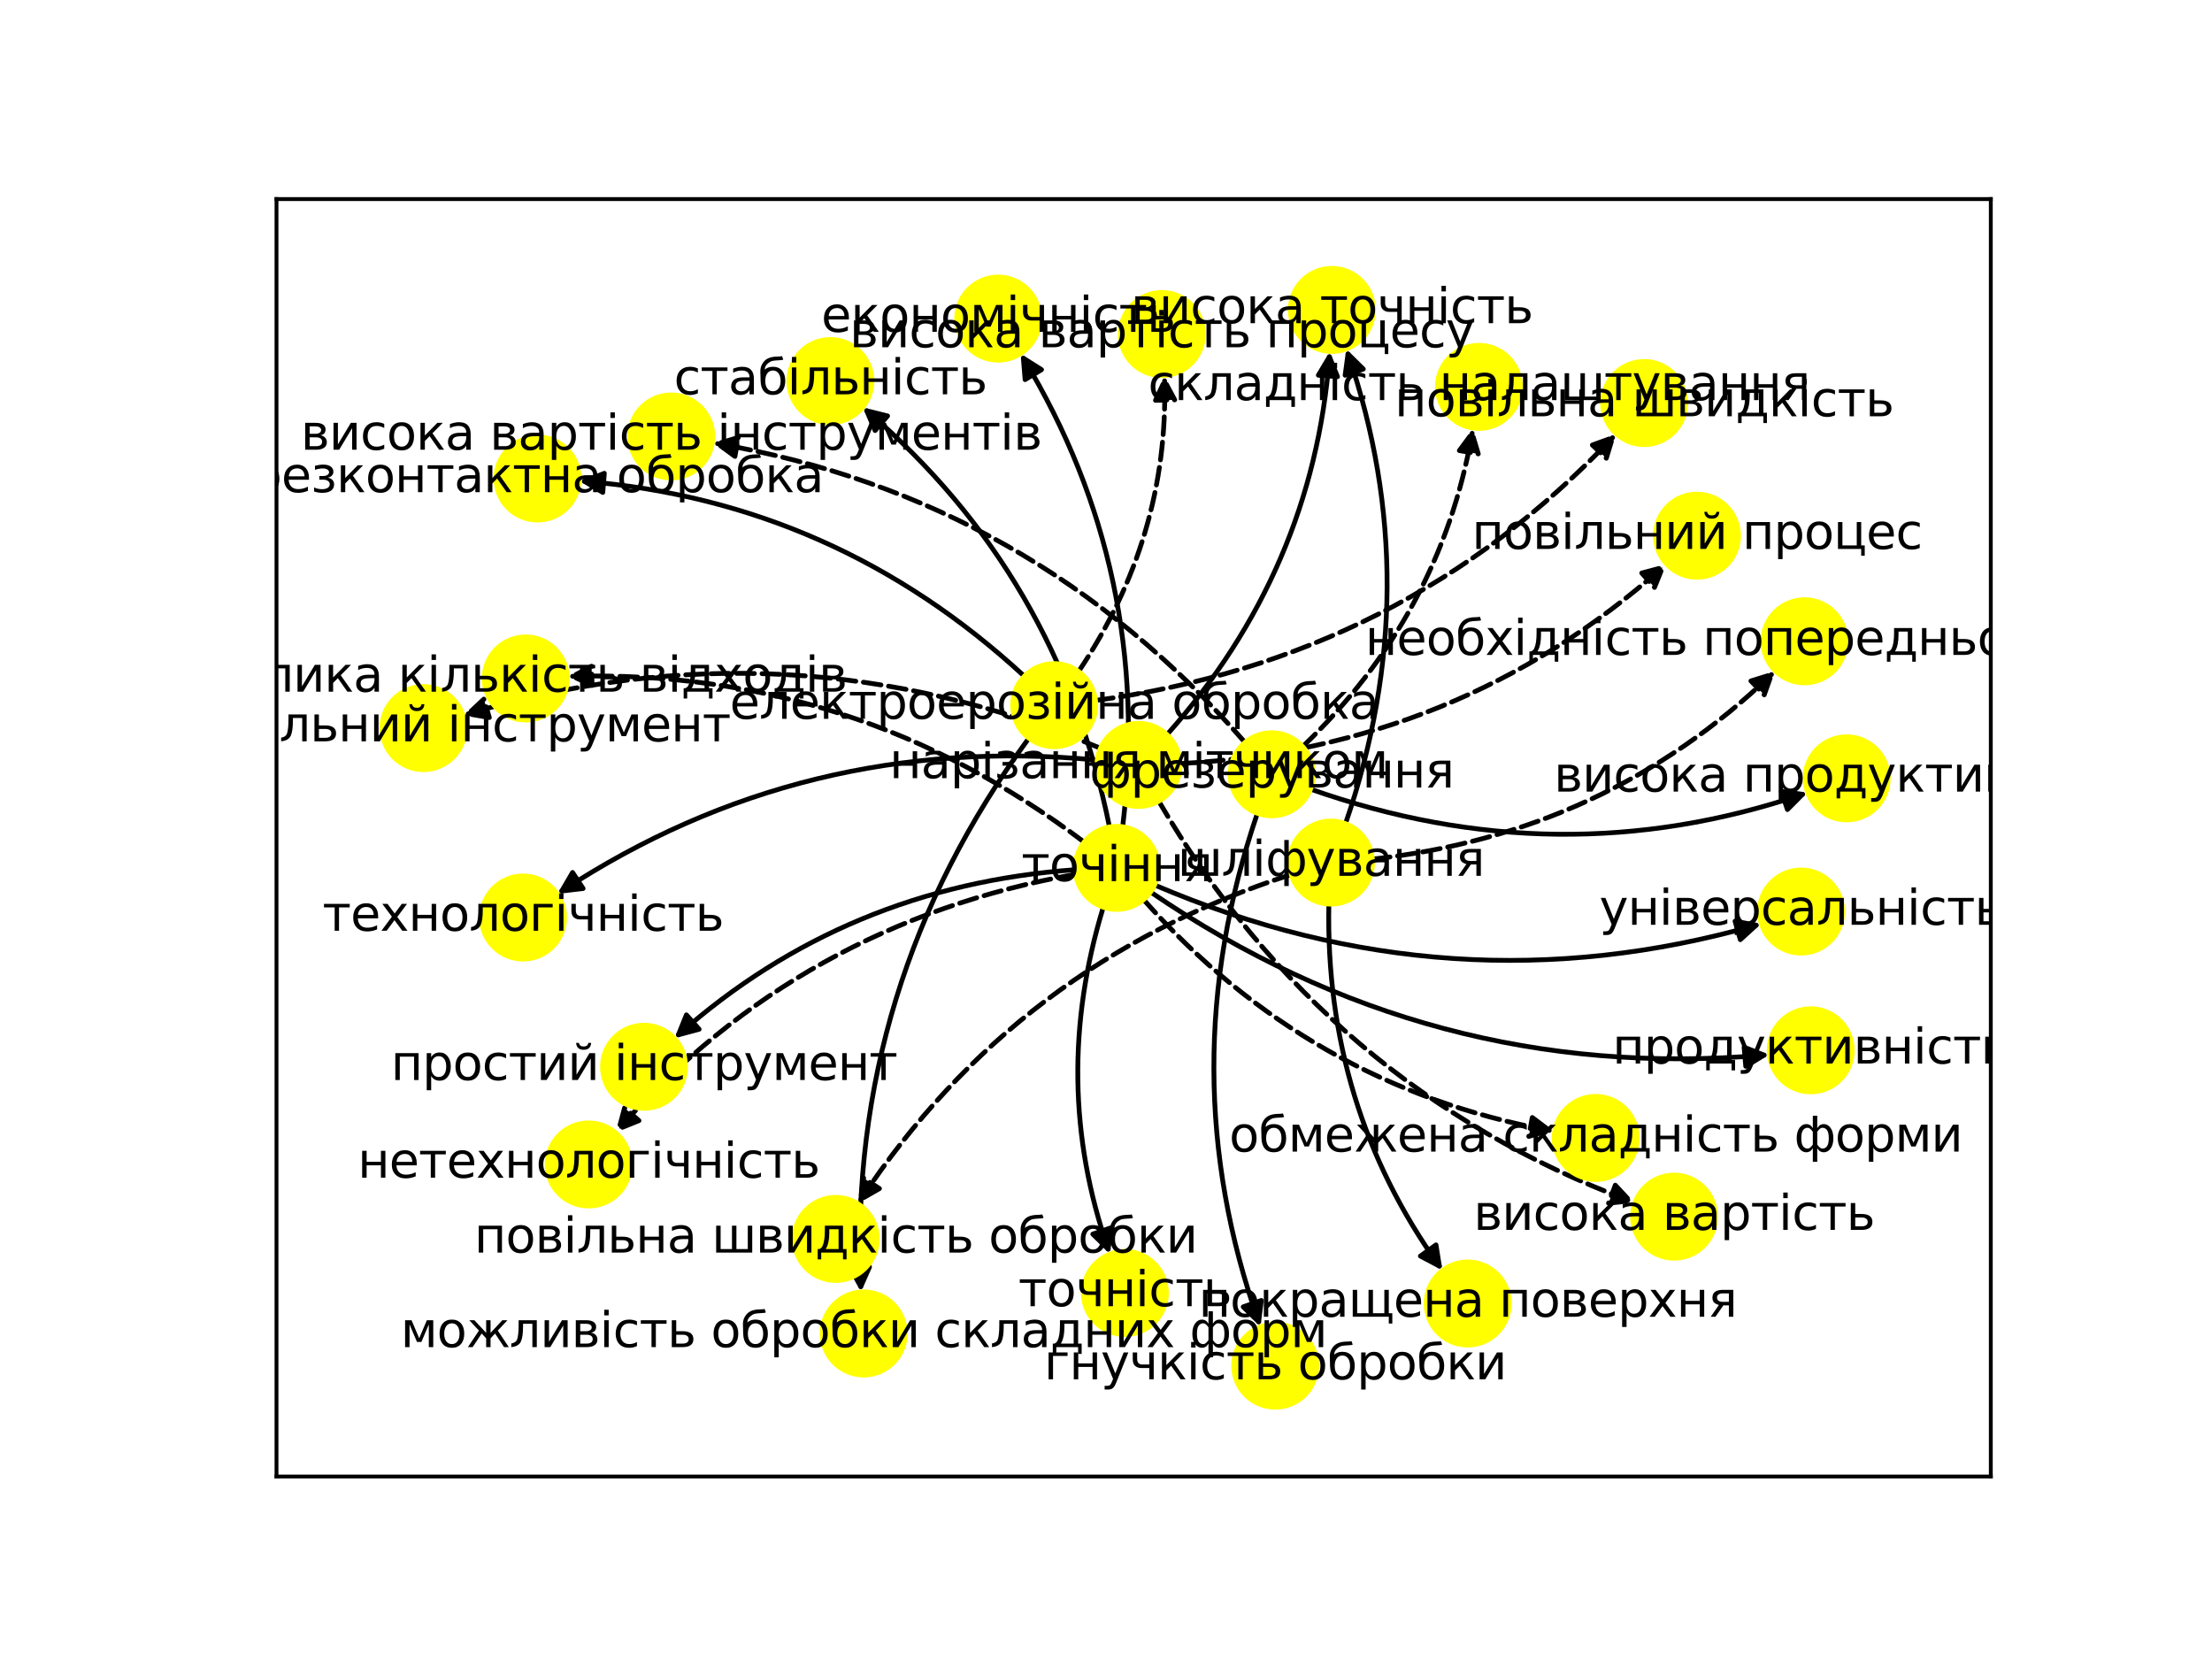 <?xml version="1.0" encoding="utf-8" standalone="no"?>
<!DOCTYPE svg PUBLIC "-//W3C//DTD SVG 1.1//EN"
  "http://www.w3.org/Graphics/SVG/1.1/DTD/svg11.dtd">
<svg xmlns:xlink="http://www.w3.org/1999/xlink" width="460.8pt" height="345.6pt" viewBox="0 0 460.8 345.6" xmlns="http://www.w3.org/2000/svg" version="1.1">
 <defs>
  <style type="text/css">*{stroke-linejoin: round; stroke-linecap: butt}</style>
 </defs>
 <g id="figure_1">
  <g id="patch_1">
   <path d="M 0 345.6 
L 460.8 345.6 
L 460.8 0 
L 0 0 
z
" style="fill: #ffffff"/>
  </g>
  <g id="axes_1">
   <g id="patch_2">
    <path d="M 57.6 307.584 
L 414.72 307.584 
L 414.72 41.472 
L 57.6 41.472 
z
" style="fill: #ffffff"/>
   </g>
   <g id="patch_3">
    <path d="M 223.983 181.177 
Q 176.277 184.583 141.323 215.567 
" clip-path="url(#pab2640cb05)" style="fill: none; stroke: #000000; stroke-linecap: round"/>
    <path d="M 145.643 214.41 
L 141.323 215.567 
L 142.99 211.417 
L 145.643 214.41 
z
" clip-path="url(#pab2640cb05)" style="stroke: #000000; stroke-linecap: round"/>
   </g>
   <g id="patch_4">
    <path d="M 229.834 188.987 
Q 218.73 225.352 230.855 260.206 
" clip-path="url(#pab2640cb05)" style="fill: none; stroke: #000000; stroke-linecap: round"/>
    <path d="M 231.43 255.771 
L 230.855 260.206 
L 227.652 257.086 
L 231.43 255.771 
z
" clip-path="url(#pab2640cb05)" style="stroke: #000000; stroke-linecap: round"/>
   </g>
   <g id="patch_5">
    <path d="M 239.686 185.815 
Q 298.1 225.749 367.487 219.799 
" clip-path="url(#pab2640cb05)" style="fill: none; stroke: #000000; stroke-linecap: round"/>
    <path d="M 363.331 218.148 
L 367.487 219.799 
L 363.672 222.133 
L 363.331 218.148 
z
" clip-path="url(#pab2640cb05)" style="stroke: #000000; stroke-linecap: round"/>
   </g>
   <g id="patch_6">
    <path d="M 240.527 184.361 
Q 302.29 210.803 365.839 192.732 
" clip-path="url(#pab2640cb05)" style="fill: none; stroke: #000000; stroke-linecap: round"/>
    <path d="M 361.444 191.902 
L 365.839 192.732 
L 362.538 195.75 
L 361.444 191.902 
z
" clip-path="url(#pab2640cb05)" style="stroke: #000000; stroke-linecap: round"/>
   </g>
   <g id="patch_7">
    <path d="M 233.874 172.226 
Q 240.221 119.282 213.188 74.622 
" clip-path="url(#pab2640cb05)" style="fill: none; stroke: #000000; stroke-linecap: round"/>
    <path d="M 213.549 79.079 
L 213.188 74.622 
L 216.971 77.008 
L 213.549 79.079 
z
" clip-path="url(#pab2640cb05)" style="stroke: #000000; stroke-linecap: round"/>
   </g>
   <g id="patch_8">
    <path d="M 231.124 172.263 
Q 220.488 119.688 180.557 85.569 
" clip-path="url(#pab2640cb05)" style="fill: none; stroke: #000000; stroke-linecap: round"/>
    <path d="M 182.299 89.688 
L 180.557 85.569 
L 184.897 86.647 
L 182.299 89.688 
z
" clip-path="url(#pab2640cb05)" style="stroke: #000000; stroke-linecap: round"/>
   </g>
   <g id="patch_9">
    <path d="M 228.574 158.34 
Q 167.441 152.55 117.029 185.615 
" clip-path="url(#pab2640cb05)" style="fill: none; stroke: #000000; stroke-linecap: round"/>
    <path d="M 121.471 185.093 
L 117.029 185.615 
L 119.277 181.749 
L 121.471 185.093 
z
" clip-path="url(#pab2640cb05)" style="stroke: #000000; stroke-linecap: round"/>
   </g>
   <g id="patch_10">
    <path d="M 243.107 153.037 
Q 273.512 118.838 276.94 74.328 
" clip-path="url(#pab2640cb05)" style="fill: none; stroke: #000000; stroke-linecap: round"/>
    <path d="M 274.638 78.163 
L 276.94 74.328 
L 278.627 78.47 
L 274.638 78.163 
z
" clip-path="url(#pab2640cb05)" style="stroke: #000000; stroke-linecap: round"/>
   </g>
   <g id="patch_11">
    <path d="M 273.007 164.381 
Q 324.659 182.652 375.505 165.47 
" clip-path="url(#pab2640cb05)" style="fill: none; stroke: #000000; stroke-linecap: round"/>
    <path d="M 371.075 164.855 
L 375.505 165.47 
L 372.356 168.645 
L 371.075 164.855 
z
" clip-path="url(#pab2640cb05)" style="stroke: #000000; stroke-linecap: round"/>
   </g>
   <g id="patch_12">
    <path d="M 261.935 169.426 
Q 243.679 223.025 262.205 275.347 
" clip-path="url(#pab2640cb05)" style="fill: none; stroke: #000000; stroke-linecap: round"/>
    <path d="M 262.755 270.908 
L 262.205 275.347 
L 258.985 272.244 
L 262.755 270.908 
z
" clip-path="url(#pab2640cb05)" style="stroke: #000000; stroke-linecap: round"/>
   </g>
   <g id="patch_13">
    <path d="M 276.825 188.341 
Q 275.981 230.433 299.849 263.748 
" clip-path="url(#pab2640cb05)" style="fill: none; stroke: #000000; stroke-linecap: round"/>
    <path d="M 299.145 259.331 
L 299.849 263.748 
L 295.893 261.661 
L 299.145 259.331 
z
" clip-path="url(#pab2640cb05)" style="stroke: #000000; stroke-linecap: round"/>
   </g>
   <g id="patch_14">
    <path d="M 280.292 171.577 
Q 297.361 122.158 280.813 73.742 
" clip-path="url(#pab2640cb05)" style="fill: none; stroke: #000000; stroke-linecap: round"/>
    <path d="M 280.215 78.174 
L 280.813 73.742 
L 284 76.88 
L 280.215 78.174 
z
" clip-path="url(#pab2640cb05)" style="stroke: #000000; stroke-linecap: round"/>
   </g>
   <g id="patch_15">
    <path d="M 214.338 153.764 
Q 176.508 205.286 179.31 268.023 
" clip-path="url(#pab2640cb05)" style="fill: none; stroke: #000000; stroke-linecap: round"/>
    <path d="M 181.13 263.938 
L 179.31 268.023 
L 177.134 264.116 
L 181.13 263.938 
z
" clip-path="url(#pab2640cb05)" style="stroke: #000000; stroke-linecap: round"/>
   </g>
   <g id="patch_16">
    <path d="M 213.387 140.867 
Q 174.024 104.531 121.745 100.264 
" clip-path="url(#pab2640cb05)" style="fill: none; stroke: #000000; stroke-linecap: round"/>
    <path d="M 125.569 102.583 
L 121.745 100.264 
L 125.895 98.596 
L 125.569 102.583 
z
" clip-path="url(#pab2640cb05)" style="stroke: #000000; stroke-linecap: round"/>
   </g>
   <g id="patch_17">
    <path d="M 224.073 182.119 
Q 166.762 192.333 128.957 235.121 
" clip-path="url(#pab2640cb05)" style="fill: none; stroke-dasharray: 3.7,1.6; stroke-dashoffset: 0; stroke: #000000; stroke-linecap: round"/>
    <path d="M 133.104 233.448 
L 128.957 235.121 
L 130.107 230.8 
L 133.104 233.448 
z
" clip-path="url(#pab2640cb05)" style="stroke-dasharray: 3.7,1.6; stroke-dashoffset: 0; stroke: #000000; stroke-linecap: round"/>
   </g>
   <g id="patch_18">
    <path d="M 225.84 175.424 
Q 178.041 139.337 119.288 140.886 
" clip-path="url(#pab2640cb05)" style="fill: none; stroke-dasharray: 3.7,1.6; stroke-dashoffset: 0; stroke: #000000; stroke-linecap: round"/>
    <path d="M 123.339 142.78 
L 119.288 140.886 
L 123.234 138.782 
L 123.339 142.78 
z
" clip-path="url(#pab2640cb05)" style="stroke-dasharray: 3.7,1.6; stroke-dashoffset: 0; stroke: #000000; stroke-linecap: round"/>
   </g>
   <g id="patch_19">
    <path d="M 238.225 187.411 
Q 272.76 226.254 322.771 235.493 
" clip-path="url(#pab2640cb05)" style="fill: none; stroke-dasharray: 3.7,1.6; stroke-dashoffset: 0; stroke: #000000; stroke-linecap: round"/>
    <path d="M 319.201 232.799 
L 322.771 235.493 
L 318.474 236.733 
L 319.201 232.799 
z
" clip-path="url(#pab2640cb05)" style="stroke-dasharray: 3.7,1.6; stroke-dashoffset: 0; stroke: #000000; stroke-linecap: round"/>
   </g>
   <g id="patch_20">
    <path d="M 229.246 155.868 
Q 164.073 128.775 97.533 148.709 
" clip-path="url(#pab2640cb05)" style="fill: none; stroke-dasharray: 3.7,1.6; stroke-dashoffset: 0; stroke: #000000; stroke-linecap: round"/>
    <path d="M 101.938 149.477 
L 97.533 148.709 
L 100.79 145.645 
L 101.938 149.477 
z
" clip-path="url(#pab2640cb05)" style="stroke-dasharray: 3.7,1.6; stroke-dashoffset: 0; stroke: #000000; stroke-linecap: round"/>
   </g>
   <g id="patch_21">
    <path d="M 241.395 166.907 
Q 276.115 226.372 339.538 250.173 
" clip-path="url(#pab2640cb05)" style="fill: none; stroke-dasharray: 3.7,1.6; stroke-dashoffset: 0; stroke: #000000; stroke-linecap: round"/>
    <path d="M 336.495 246.895 
L 339.538 250.173 
L 335.09 250.64 
L 336.495 246.895 
z
" clip-path="url(#pab2640cb05)" style="stroke-dasharray: 3.7,1.6; stroke-dashoffset: 0; stroke: #000000; stroke-linecap: round"/>
   </g>
   <g id="patch_22">
    <path d="M 245.83 159.072 
Q 303.744 155.93 346.33 118.223 
" clip-path="url(#pab2640cb05)" style="fill: none; stroke-dasharray: 3.7,1.6; stroke-dashoffset: 0; stroke: #000000; stroke-linecap: round"/>
    <path d="M 342.009 119.377 
L 346.33 118.223 
L 344.661 122.372 
L 342.009 119.377 
z
" clip-path="url(#pab2640cb05)" style="stroke-dasharray: 3.7,1.6; stroke-dashoffset: 0; stroke: #000000; stroke-linecap: round"/>
   </g>
   <g id="patch_23">
    <path d="M 271.369 155.523 
Q 300.029 128.18 306.672 90.265 
" clip-path="url(#pab2640cb05)" style="fill: none; stroke-dasharray: 3.7,1.6; stroke-dashoffset: 0; stroke: #000000; stroke-linecap: round"/>
    <path d="M 304.012 93.86 
L 306.672 90.265 
L 307.952 94.55 
L 304.012 93.86 
z
" clip-path="url(#pab2640cb05)" style="stroke-dasharray: 3.7,1.6; stroke-dashoffset: 0; stroke: #000000; stroke-linecap: round"/>
   </g>
   <g id="patch_24">
    <path d="M 259.357 154.664 
Q 214.954 103.763 149.501 92.426 
" clip-path="url(#pab2640cb05)" style="fill: none; stroke-dasharray: 3.7,1.6; stroke-dashoffset: 0; stroke: #000000; stroke-linecap: round"/>
    <path d="M 153.101 95.079 
L 149.501 92.426 
L 153.783 91.138 
L 153.101 95.079 
z
" clip-path="url(#pab2640cb05)" style="stroke-dasharray: 3.7,1.6; stroke-dashoffset: 0; stroke: #000000; stroke-linecap: round"/>
   </g>
   <g id="patch_25">
    <path d="M 268.963 182.178 
Q 211.838 200.68 179.331 249.832 
" clip-path="url(#pab2640cb05)" style="fill: none; stroke-dasharray: 3.7,1.6; stroke-dashoffset: 0; stroke: #000000; stroke-linecap: round"/>
    <path d="M 183.206 247.599 
L 179.331 249.832 
L 179.869 245.393 
L 183.206 247.599 
z
" clip-path="url(#pab2640cb05)" style="stroke-dasharray: 3.7,1.6; stroke-dashoffset: 0; stroke: #000000; stroke-linecap: round"/>
   </g>
   <g id="patch_26">
    <path d="M 285.887 178.977 
Q 334.532 173.65 369.021 140.528 
" clip-path="url(#pab2640cb05)" style="fill: none; stroke-dasharray: 3.7,1.6; stroke-dashoffset: 0; stroke: #000000; stroke-linecap: round"/>
    <path d="M 364.75 141.856 
L 369.021 140.528 
L 367.521 144.742 
L 364.75 141.856 
z
" clip-path="url(#pab2640cb05)" style="stroke-dasharray: 3.7,1.6; stroke-dashoffset: 0; stroke: #000000; stroke-linecap: round"/>
   </g>
   <g id="patch_27">
    <path d="M 228.209 145.918 
Q 292.255 137.293 335.921 91.181 
" clip-path="url(#pab2640cb05)" style="fill: none; stroke-dasharray: 3.7,1.6; stroke-dashoffset: 0; stroke: #000000; stroke-linecap: round"/>
    <path d="M 331.718 92.71 
L 335.921 91.181 
L 334.623 95.461 
L 331.718 92.71 
z
" clip-path="url(#pab2640cb05)" style="stroke-dasharray: 3.7,1.6; stroke-dashoffset: 0; stroke: #000000; stroke-linecap: round"/>
   </g>
   <g id="patch_28">
    <path d="M 224.689 139.886 
Q 243.467 111.909 242.605 79.344 
" clip-path="url(#pab2640cb05)" style="fill: none; stroke-dasharray: 3.7,1.6; stroke-dashoffset: 0; stroke: #000000; stroke-linecap: round"/>
    <path d="M 240.711 83.396 
L 242.605 79.344 
L 244.71 83.29 
L 240.711 83.396 
z
" clip-path="url(#pab2640cb05)" style="stroke-dasharray: 3.7,1.6; stroke-dashoffset: 0; stroke: #000000; stroke-linecap: round"/>
   </g>
   <g id="matplotlib.axis_1">
    <g id="xtick_1"/>
    <g id="xtick_2"/>
    <g id="xtick_3"/>
    <g id="xtick_4"/>
    <g id="xtick_5"/>
   </g>
   <g id="matplotlib.axis_2">
    <g id="ytick_1"/>
    <g id="ytick_2"/>
    <g id="ytick_3"/>
    <g id="ytick_4"/>
    <g id="ytick_5"/>
   </g>
   <g id="PathCollection_1">
    <defs>
     <path id="m2413f8b433" d="M 0 8.66 
C 2.297 8.66 4.5 7.748 6.124 6.124 
C 7.748 4.5 8.66 2.297 8.66 0 
C 8.66 -2.297 7.748 -4.5 6.124 -6.124 
C 4.5 -7.748 2.297 -8.66 0 -8.66 
C -2.297 -8.66 -4.5 -7.748 -6.124 -6.124 
C -7.748 -4.5 -8.66 -2.297 -8.66 0 
C -8.66 2.297 -7.748 4.5 -6.124 6.124 
C -4.5 7.748 -2.297 8.66 0 8.66 
z
" style="stroke: #ffff00"/>
    </defs>
    <g clip-path="url(#pab2640cb05)">
     <use xlink:href="#m2413f8b433" x="232.633" y="180.793" style="fill: #ffff00; stroke: #ffff00"/>
     <use xlink:href="#m2413f8b433" x="134.162" y="222.227" style="fill: #ffff00; stroke: #ffff00"/>
     <use xlink:href="#m2413f8b433" x="234.336" y="269.346" style="fill: #ffff00; stroke: #ffff00"/>
     <use xlink:href="#m2413f8b433" x="237.175" y="159.343" style="fill: #ffff00; stroke: #ffff00"/>
     <use xlink:href="#m2413f8b433" x="88.217" y="151.672" style="fill: #ffff00; stroke: #ffff00"/>
     <use xlink:href="#m2413f8b433" x="108.957" y="191.135" style="fill: #ffff00; stroke: #ffff00"/>
     <use xlink:href="#m2413f8b433" x="377.213" y="218.799" style="fill: #ffff00; stroke: #ffff00"/>
     <use xlink:href="#m2413f8b433" x="375.198" y="189.89" style="fill: #ffff00; stroke: #ffff00"/>
     <use xlink:href="#m2413f8b433" x="122.632" y="242.577" style="fill: #ffff00; stroke: #ffff00"/>
     <use xlink:href="#m2413f8b433" x="207.945" y="66.369" style="fill: #ffff00; stroke: #ffff00"/>
     <use xlink:href="#m2413f8b433" x="172.99" y="79.381" style="fill: #ffff00; stroke: #ffff00"/>
     <use xlink:href="#m2413f8b433" x="277.448" y="64.564" style="fill: #ffff00; stroke: #ffff00"/>
     <use xlink:href="#m2413f8b433" x="109.52" y="141.336" style="fill: #ffff00; stroke: #ffff00"/>
     <use xlink:href="#m2413f8b433" x="332.423" y="237.054" style="fill: #ffff00; stroke: #ffff00"/>
     <use xlink:href="#m2413f8b433" x="348.748" y="253.448" style="fill: #ffff00; stroke: #ffff00"/>
     <use xlink:href="#m2413f8b433" x="353.518" y="111.594" style="fill: #ffff00; stroke: #ffff00"/>
     <use xlink:href="#m2413f8b433" x="264.917" y="161.299" style="fill: #ffff00; stroke: #ffff00"/>
     <use xlink:href="#m2413f8b433" x="308.088" y="80.591" style="fill: #ffff00; stroke: #ffff00"/>
     <use xlink:href="#m2413f8b433" x="139.836" y="90.927" style="fill: #ffff00; stroke: #ffff00"/>
     <use xlink:href="#m2413f8b433" x="384.7" y="162.143" style="fill: #ffff00; stroke: #ffff00"/>
     <use xlink:href="#m2413f8b433" x="265.657" y="284.492" style="fill: #ffff00; stroke: #ffff00"/>
     <use xlink:href="#m2413f8b433" x="277.26" y="179.692" style="fill: #ffff00; stroke: #ffff00"/>
     <use xlink:href="#m2413f8b433" x="305.753" y="271.542" style="fill: #ffff00; stroke: #ffff00"/>
     <use xlink:href="#m2413f8b433" x="174.099" y="258.09" style="fill: #ffff00; stroke: #ffff00"/>
     <use xlink:href="#m2413f8b433" x="375.913" y="133.592" style="fill: #ffff00; stroke: #ffff00"/>
     <use xlink:href="#m2413f8b433" x="219.605" y="146.896" style="fill: #ffff00; stroke: #ffff00"/>
     <use xlink:href="#m2413f8b433" x="342.512" y="83.96" style="fill: #ffff00; stroke: #ffff00"/>
     <use xlink:href="#m2413f8b433" x="242.032" y="69.586" style="fill: #ffff00; stroke: #ffff00"/>
     <use xlink:href="#m2413f8b433" x="179.928" y="277.785" style="fill: #ffff00; stroke: #ffff00"/>
     <use xlink:href="#m2413f8b433" x="111.984" y="99.68" style="fill: #ffff00; stroke: #ffff00"/>
    </g>
   </g>
   <g id="patch_29">
    <path d="M 57.6 307.584 
L 57.6 41.472 
" style="fill: none; stroke: #000000; stroke-width: 0.8; stroke-linejoin: miter; stroke-linecap: square"/>
   </g>
   <g id="patch_30">
    <path d="M 414.72 307.584 
L 414.72 41.472 
" style="fill: none; stroke: #000000; stroke-width: 0.8; stroke-linejoin: miter; stroke-linecap: square"/>
   </g>
   <g id="patch_31">
    <path d="M 57.6 307.584 
L 414.72 307.584 
" style="fill: none; stroke: #000000; stroke-width: 0.8; stroke-linejoin: miter; stroke-linecap: square"/>
   </g>
   <g id="patch_32">
    <path d="M 57.6 41.472 
L 414.72 41.472 
" style="fill: none; stroke: #000000; stroke-width: 0.8; stroke-linejoin: miter; stroke-linecap: square"/>
   </g>
   <g id="text_1">
    <g clip-path="url(#pab2640cb05)">
     <!-- точіння -->
     <g transform="translate(212.773 183.553)scale(0.1 -0.1)">
      <defs>
       <path id="DejaVuSans-442" d="M 188 3500 
L 3541 3500 
L 3541 3041 
L 2147 3041 
L 2147 0 
L 1581 0 
L 1581 3041 
L 188 3041 
L 188 3500 
z
" transform="scale(0.016)"/>
       <path id="DejaVuSans-43e" d="M 1959 3097 
Q 1497 3097 1228 2736 
Q 959 2375 959 1747 
Q 959 1119 1226 758 
Q 1494 397 1959 397 
Q 2419 397 2687 759 
Q 2956 1122 2956 1747 
Q 2956 2369 2687 2733 
Q 2419 3097 1959 3097 
z
M 1959 3584 
Q 2709 3584 3137 3096 
Q 3566 2609 3566 1747 
Q 3566 888 3137 398 
Q 2709 -91 1959 -91 
Q 1206 -91 779 398 
Q 353 888 353 1747 
Q 353 2609 779 3096 
Q 1206 3584 1959 3584 
z
" transform="scale(0.016)"/>
       <path id="DejaVuSans-447" d="M 2625 0 
L 2625 1472 
L 1553 1472 
Q 1075 1472 756 1769 
Q 469 2038 469 2613 
L 469 3500 
L 1044 3500 
L 1044 2666 
Q 1044 2300 1206 2116 
Q 1372 1931 1697 1931 
L 2625 1931 
L 2625 3500 
L 3200 3500 
L 3200 0 
L 2625 0 
z
" transform="scale(0.016)"/>
       <path id="DejaVuSans-456" d="M 603 3500 
L 1178 3500 
L 1178 0 
L 603 0 
L 603 3500 
z
M 603 4863 
L 1178 4863 
L 1178 4134 
L 603 4134 
L 603 4863 
z
" transform="scale(0.016)"/>
       <path id="DejaVuSans-43d" d="M 581 3500 
L 1159 3500 
L 1159 2072 
L 3025 2072 
L 3025 3500 
L 3603 3500 
L 3603 0 
L 3025 0 
L 3025 1613 
L 1159 1613 
L 1159 0 
L 581 0 
L 581 3500 
z
" transform="scale(0.016)"/>
       <path id="DejaVuSans-44f" d="M 1181 2491 
Q 1181 2231 1381 2084 
Q 1581 1938 1953 1938 
L 2728 1938 
L 2728 3041 
L 1953 3041 
Q 1581 3041 1381 2897 
Q 1181 2753 1181 2491 
z
M 363 0 
L 1431 1534 
Q 1069 1616 828 1830 
Q 588 2044 588 2491 
Q 588 2997 923 3248 
Q 1259 3500 1938 3500 
L 3306 3500 
L 3306 0 
L 2728 0 
L 2728 1478 
L 2013 1478 
L 981 0 
L 363 0 
z
" transform="scale(0.016)"/>
      </defs>
      <use xlink:href="#DejaVuSans-442"/>
      <use xlink:href="#DejaVuSans-43e" x="58.252"/>
      <use xlink:href="#DejaVuSans-447" x="119.434"/>
      <use xlink:href="#DejaVuSans-456" x="178.516"/>
      <use xlink:href="#DejaVuSans-43d" x="206.299"/>
      <use xlink:href="#DejaVuSans-43d" x="271.68"/>
      <use xlink:href="#DejaVuSans-44f" x="337.061"/>
     </g>
    </g>
   </g>
   <g id="text_2">
    <g clip-path="url(#pab2640cb05)">
     <!-- простий інструмент -->
     <g transform="translate(81.428 224.987)scale(0.1 -0.1)">
      <defs>
       <path id="DejaVuSans-43f" d="M 3603 3500 
L 3603 0 
L 3025 0 
L 3025 3041 
L 1159 3041 
L 1159 0 
L 581 0 
L 581 3500 
L 3603 3500 
z
" transform="scale(0.016)"/>
       <path id="DejaVuSans-440" d="M 1159 525 
L 1159 -1331 
L 581 -1331 
L 581 3500 
L 1159 3500 
L 1159 2969 
Q 1341 3281 1617 3432 
Q 1894 3584 2278 3584 
Q 2916 3584 3314 3078 
Q 3713 2572 3713 1747 
Q 3713 922 3314 415 
Q 2916 -91 2278 -91 
Q 1894 -91 1617 61 
Q 1341 213 1159 525 
z
M 3116 1747 
Q 3116 2381 2855 2742 
Q 2594 3103 2138 3103 
Q 1681 3103 1420 2742 
Q 1159 2381 1159 1747 
Q 1159 1113 1420 752 
Q 1681 391 2138 391 
Q 2594 391 2855 752 
Q 3116 1113 3116 1747 
z
" transform="scale(0.016)"/>
       <path id="DejaVuSans-441" d="M 3122 3366 
L 3122 2828 
Q 2878 2963 2633 3030 
Q 2388 3097 2138 3097 
Q 1578 3097 1268 2742 
Q 959 2388 959 1747 
Q 959 1106 1268 751 
Q 1578 397 2138 397 
Q 2388 397 2633 464 
Q 2878 531 3122 666 
L 3122 134 
Q 2881 22 2623 -34 
Q 2366 -91 2075 -91 
Q 1284 -91 818 406 
Q 353 903 353 1747 
Q 353 2603 823 3093 
Q 1294 3584 2113 3584 
Q 2378 3584 2631 3529 
Q 2884 3475 3122 3366 
z
" transform="scale(0.016)"/>
       <path id="DejaVuSans-438" d="M 3578 3500 
L 3578 0 
L 3006 0 
L 3006 2809 
L 1319 0 
L 581 0 
L 581 3500 
L 1153 3500 
L 1153 697 
L 2838 3500 
L 3578 3500 
z
" transform="scale(0.016)"/>
       <path id="DejaVuSans-439" d="M 3578 3500 
L 3578 0 
L 3006 0 
L 3006 2809 
L 1319 0 
L 581 0 
L 581 3500 
L 1153 3500 
L 1153 697 
L 2838 3500 
L 3578 3500 
z
M 1102 4833 
L 1471 4833 
Q 1505 4599 1656 4481 
Q 1808 4364 2080 4364 
Q 2349 4364 2499 4480 
Q 2649 4596 2689 4833 
L 3058 4833 
Q 3027 4386 2780 4161 
Q 2533 3936 2080 3936 
Q 1627 3936 1380 4161 
Q 1133 4386 1102 4833 
z
" transform="scale(0.016)"/>
       <path id="DejaVuSans-20" transform="scale(0.016)"/>
       <path id="DejaVuSans-443" d="M 2059 -325 
Q 1816 -950 1584 -1140 
Q 1353 -1331 966 -1331 
L 506 -1331 
L 506 -850 
L 844 -850 
Q 1081 -850 1212 -737 
Q 1344 -625 1503 -206 
L 1606 56 
L 191 3500 
L 800 3500 
L 1894 763 
L 2988 3500 
L 3597 3500 
L 2059 -325 
z
" transform="scale(0.016)"/>
       <path id="DejaVuSans-43c" d="M 581 3500 
L 1422 3500 
L 2416 1156 
L 3413 3500 
L 4247 3500 
L 4247 0 
L 3669 0 
L 3669 2950 
L 2703 672 
L 2128 672 
L 1159 2950 
L 1159 0 
L 581 0 
L 581 3500 
z
" transform="scale(0.016)"/>
       <path id="DejaVuSans-435" d="M 3597 1894 
L 3597 1613 
L 953 1613 
Q 991 1019 1311 708 
Q 1631 397 2203 397 
Q 2534 397 2845 478 
Q 3156 559 3463 722 
L 3463 178 
Q 3153 47 2828 -22 
Q 2503 -91 2169 -91 
Q 1331 -91 842 396 
Q 353 884 353 1716 
Q 353 2575 817 3079 
Q 1281 3584 2069 3584 
Q 2775 3584 3186 3129 
Q 3597 2675 3597 1894 
z
M 3022 2063 
Q 3016 2534 2758 2815 
Q 2500 3097 2075 3097 
Q 1594 3097 1305 2825 
Q 1016 2553 972 2059 
L 3022 2063 
z
" transform="scale(0.016)"/>
      </defs>
      <use xlink:href="#DejaVuSans-43f"/>
      <use xlink:href="#DejaVuSans-440" x="65.381"/>
      <use xlink:href="#DejaVuSans-43e" x="128.857"/>
      <use xlink:href="#DejaVuSans-441" x="190.039"/>
      <use xlink:href="#DejaVuSans-442" x="245.02"/>
      <use xlink:href="#DejaVuSans-438" x="303.271"/>
      <use xlink:href="#DejaVuSans-439" x="368.262"/>
      <use xlink:href="#DejaVuSans-20" x="433.252"/>
      <use xlink:href="#DejaVuSans-456" x="465.039"/>
      <use xlink:href="#DejaVuSans-43d" x="492.822"/>
      <use xlink:href="#DejaVuSans-441" x="558.203"/>
      <use xlink:href="#DejaVuSans-442" x="613.184"/>
      <use xlink:href="#DejaVuSans-440" x="671.436"/>
      <use xlink:href="#DejaVuSans-443" x="734.912"/>
      <use xlink:href="#DejaVuSans-43c" x="794.092"/>
      <use xlink:href="#DejaVuSans-435" x="869.531"/>
      <use xlink:href="#DejaVuSans-43d" x="931.055"/>
      <use xlink:href="#DejaVuSans-442" x="996.436"/>
     </g>
    </g>
   </g>
   <g id="text_3">
    <g clip-path="url(#pab2640cb05)">
     <!-- точність -->
     <g transform="translate(212.143 272.105)scale(0.1 -0.1)">
      <defs>
       <path id="DejaVuSans-44c" d="M 2781 1038 
Q 2781 1319 2576 1466 
Q 2372 1613 1978 1613 
L 1159 1613 
L 1159 459 
L 1978 459 
Q 2372 459 2576 607 
Q 2781 756 2781 1038 
z
M 581 3500 
L 1159 3500 
L 1159 2072 
L 2003 2072 
Q 2672 2072 3033 1817 
Q 3394 1563 3394 1038 
Q 3394 513 3033 256 
Q 2672 0 2003 0 
L 581 0 
L 581 3500 
z
" transform="scale(0.016)"/>
      </defs>
      <use xlink:href="#DejaVuSans-442"/>
      <use xlink:href="#DejaVuSans-43e" x="58.252"/>
      <use xlink:href="#DejaVuSans-447" x="119.434"/>
      <use xlink:href="#DejaVuSans-43d" x="178.516"/>
      <use xlink:href="#DejaVuSans-456" x="243.896"/>
      <use xlink:href="#DejaVuSans-441" x="271.68"/>
      <use xlink:href="#DejaVuSans-442" x="326.66"/>
      <use xlink:href="#DejaVuSans-44c" x="384.912"/>
     </g>
    </g>
   </g>
   <g id="text_4">
    <g clip-path="url(#pab2640cb05)">
     <!-- нарізання мітчиком -->
     <g transform="translate(185.294 162.103)scale(0.1 -0.1)">
      <defs>
       <path id="DejaVuSans-430" d="M 2194 1759 
Q 1497 1759 1228 1600 
Q 959 1441 959 1056 
Q 959 750 1161 570 
Q 1363 391 1709 391 
Q 2188 391 2477 730 
Q 2766 1069 2766 1631 
L 2766 1759 
L 2194 1759 
z
M 3341 1997 
L 3341 0 
L 2766 0 
L 2766 531 
Q 2569 213 2275 61 
Q 1981 -91 1556 -91 
Q 1019 -91 701 211 
Q 384 513 384 1019 
Q 384 1609 779 1909 
Q 1175 2209 1959 2209 
L 2766 2209 
L 2766 2266 
Q 2766 2663 2505 2880 
Q 2244 3097 1772 3097 
Q 1472 3097 1187 3025 
Q 903 2953 641 2809 
L 641 3341 
Q 956 3463 1253 3523 
Q 1550 3584 1831 3584 
Q 2591 3584 2966 3190 
Q 3341 2797 3341 1997 
z
" transform="scale(0.016)"/>
       <path id="DejaVuSans-437" d="M 2206 1888 
Q 2594 1813 2809 1584 
Q 3025 1356 3025 1019 
Q 3025 478 2622 193 
Q 2219 -91 1475 -91 
Q 1225 -91 961 -47 
Q 697 -3 416 84 
L 416 619 
Q 638 503 903 445 
Q 1169 388 1459 388 
Q 1931 388 2195 563 
Q 2459 738 2459 1019 
Q 2459 1294 2225 1461 
Q 1991 1628 1563 1628 
L 1100 1628 
L 1100 2103 
L 1584 2103 
Q 1947 2103 2158 2242 
Q 2369 2381 2369 2600 
Q 2369 2800 2151 2944 
Q 1934 3088 1563 3088 
Q 1341 3088 1089 3047 
Q 838 3006 534 2916 
L 534 3438 
Q 841 3513 1106 3550 
Q 1372 3588 1609 3588 
Q 2222 3588 2576 3342 
Q 2931 3097 2931 2656 
Q 2931 2366 2743 2164 
Q 2556 1963 2206 1888 
z
" transform="scale(0.016)"/>
       <path id="DejaVuSans-43a" d="M 581 3500 
L 1153 3500 
L 1153 1856 
L 2775 3500 
L 3481 3500 
L 2144 2147 
L 3653 0 
L 3009 0 
L 1769 1766 
L 1153 1141 
L 1153 0 
L 581 0 
L 581 3500 
z
" transform="scale(0.016)"/>
      </defs>
      <use xlink:href="#DejaVuSans-43d"/>
      <use xlink:href="#DejaVuSans-430" x="65.381"/>
      <use xlink:href="#DejaVuSans-440" x="126.66"/>
      <use xlink:href="#DejaVuSans-456" x="190.137"/>
      <use xlink:href="#DejaVuSans-437" x="217.92"/>
      <use xlink:href="#DejaVuSans-430" x="271.094"/>
      <use xlink:href="#DejaVuSans-43d" x="332.373"/>
      <use xlink:href="#DejaVuSans-43d" x="397.754"/>
      <use xlink:href="#DejaVuSans-44f" x="463.135"/>
      <use xlink:href="#DejaVuSans-20" x="523.291"/>
      <use xlink:href="#DejaVuSans-43c" x="555.078"/>
      <use xlink:href="#DejaVuSans-456" x="630.518"/>
      <use xlink:href="#DejaVuSans-442" x="658.301"/>
      <use xlink:href="#DejaVuSans-447" x="716.553"/>
      <use xlink:href="#DejaVuSans-438" x="775.635"/>
      <use xlink:href="#DejaVuSans-43a" x="840.625"/>
      <use xlink:href="#DejaVuSans-43e" x="901.025"/>
      <use xlink:href="#DejaVuSans-43c" x="962.207"/>
     </g>
    </g>
   </g>
   <g id="text_5">
    <g clip-path="url(#pab2640cb05)">
     <!-- спеціальний інструмент -->
     <g transform="translate(24.285 154.431)scale(0.1 -0.1)">
      <defs>
       <path id="DejaVuSans-446" d="M 3603 0 
L 581 0 
L 581 3500 
L 1159 3500 
L 1159 459 
L 3025 459 
L 3025 3500 
L 3603 3500 
L 3603 459 
L 4063 459 
L 4063 -884 
L 3603 -884 
L 3603 0 
z
" transform="scale(0.016)"/>
       <path id="DejaVuSans-43b" d="M 238 0 
L 238 478 
Q 806 566 981 959 
Q 1194 1513 1194 2928 
L 1194 3500 
L 3559 3500 
L 3559 0 
L 2984 0 
L 2984 3041 
L 1769 3041 
L 1769 2694 
Q 1769 1344 1494 738 
Q 1200 91 238 0 
z
" transform="scale(0.016)"/>
      </defs>
      <use xlink:href="#DejaVuSans-441"/>
      <use xlink:href="#DejaVuSans-43f" x="54.98"/>
      <use xlink:href="#DejaVuSans-435" x="120.361"/>
      <use xlink:href="#DejaVuSans-446" x="181.885"/>
      <use xlink:href="#DejaVuSans-456" x="249.951"/>
      <use xlink:href="#DejaVuSans-430" x="277.734"/>
      <use xlink:href="#DejaVuSans-43b" x="339.014"/>
      <use xlink:href="#DejaVuSans-44c" x="402.93"/>
      <use xlink:href="#DejaVuSans-43d" x="461.865"/>
      <use xlink:href="#DejaVuSans-438" x="527.246"/>
      <use xlink:href="#DejaVuSans-439" x="592.236"/>
      <use xlink:href="#DejaVuSans-20" x="657.227"/>
      <use xlink:href="#DejaVuSans-456" x="689.014"/>
      <use xlink:href="#DejaVuSans-43d" x="716.797"/>
      <use xlink:href="#DejaVuSans-441" x="782.178"/>
      <use xlink:href="#DejaVuSans-442" x="837.158"/>
      <use xlink:href="#DejaVuSans-440" x="895.41"/>
      <use xlink:href="#DejaVuSans-443" x="958.887"/>
      <use xlink:href="#DejaVuSans-43c" x="1018.066"/>
      <use xlink:href="#DejaVuSans-435" x="1093.506"/>
      <use xlink:href="#DejaVuSans-43d" x="1155.029"/>
      <use xlink:href="#DejaVuSans-442" x="1220.41"/>
     </g>
    </g>
   </g>
   <g id="text_6">
    <g clip-path="url(#pab2640cb05)">
     <!-- технологічність -->
     <g transform="translate(67.188 193.894)scale(0.1 -0.1)">
      <defs>
       <path id="DejaVuSans-445" d="M 3513 3500 
L 2247 1797 
L 3578 0 
L 2900 0 
L 1881 1375 
L 863 0 
L 184 0 
L 1544 1831 
L 300 3500 
L 978 3500 
L 1906 2253 
L 2834 3500 
L 3513 3500 
z
" transform="scale(0.016)"/>
       <path id="DejaVuSans-433" d="M 581 0 
L 581 3500 
L 3050 3500 
L 3050 3041 
L 1159 3041 
L 1159 0 
L 581 0 
z
" transform="scale(0.016)"/>
      </defs>
      <use xlink:href="#DejaVuSans-442"/>
      <use xlink:href="#DejaVuSans-435" x="58.252"/>
      <use xlink:href="#DejaVuSans-445" x="119.775"/>
      <use xlink:href="#DejaVuSans-43d" x="178.955"/>
      <use xlink:href="#DejaVuSans-43e" x="244.336"/>
      <use xlink:href="#DejaVuSans-43b" x="305.518"/>
      <use xlink:href="#DejaVuSans-43e" x="369.434"/>
      <use xlink:href="#DejaVuSans-433" x="430.615"/>
      <use xlink:href="#DejaVuSans-456" x="483.154"/>
      <use xlink:href="#DejaVuSans-447" x="510.938"/>
      <use xlink:href="#DejaVuSans-43d" x="570.02"/>
      <use xlink:href="#DejaVuSans-456" x="635.4"/>
      <use xlink:href="#DejaVuSans-441" x="663.184"/>
      <use xlink:href="#DejaVuSans-442" x="718.164"/>
      <use xlink:href="#DejaVuSans-44c" x="776.416"/>
     </g>
    </g>
   </g>
   <g id="text_7">
    <g clip-path="url(#pab2640cb05)">
     <!-- продуктивність -->
     <g transform="translate(335.899 221.558)scale(0.1 -0.1)">
      <defs>
       <path id="DejaVuSans-434" d="M 1384 459 
L 3053 459 
L 3053 3041 
L 1844 3041 
L 1844 2603 
Q 1844 1316 1475 628 
L 1384 459 
z
M 550 459 
Q 834 584 959 850 
Q 1266 1509 1266 2838 
L 1266 3500 
L 3631 3500 
L 3631 459 
L 4091 459 
L 4091 -884 
L 3631 -884 
L 3631 0 
L 794 0 
L 794 -884 
L 334 -884 
L 334 459 
L 550 459 
z
" transform="scale(0.016)"/>
       <path id="DejaVuSans-432" d="M 1156 1613 
L 1156 459 
L 1975 459 
Q 2369 459 2575 607 
Q 2781 756 2781 1038 
Q 2781 1319 2575 1466 
Q 2369 1613 1975 1613 
L 1156 1613 
z
M 1156 3041 
L 1156 2072 
L 1913 2072 
Q 2238 2072 2444 2201 
Q 2650 2331 2650 2563 
Q 2650 2794 2444 2917 
Q 2238 3041 1913 3041 
L 1156 3041 
z
M 581 3500 
L 1950 3500 
Q 2566 3500 2897 3275 
Q 3228 3050 3228 2634 
Q 3228 2313 3059 2123 
Q 2891 1934 2559 1888 
Q 2956 1813 3175 1575 
Q 3394 1338 3394 981 
Q 3394 513 3033 256 
Q 2672 0 2003 0 
L 581 0 
L 581 3500 
z
" transform="scale(0.016)"/>
      </defs>
      <use xlink:href="#DejaVuSans-43f"/>
      <use xlink:href="#DejaVuSans-440" x="65.381"/>
      <use xlink:href="#DejaVuSans-43e" x="128.857"/>
      <use xlink:href="#DejaVuSans-434" x="190.039"/>
      <use xlink:href="#DejaVuSans-443" x="259.18"/>
      <use xlink:href="#DejaVuSans-43a" x="318.359"/>
      <use xlink:href="#DejaVuSans-442" x="378.76"/>
      <use xlink:href="#DejaVuSans-438" x="437.012"/>
      <use xlink:href="#DejaVuSans-432" x="502.002"/>
      <use xlink:href="#DejaVuSans-43d" x="560.938"/>
      <use xlink:href="#DejaVuSans-456" x="626.318"/>
      <use xlink:href="#DejaVuSans-441" x="654.102"/>
      <use xlink:href="#DejaVuSans-442" x="709.082"/>
      <use xlink:href="#DejaVuSans-44c" x="767.334"/>
     </g>
    </g>
   </g>
   <g id="text_8">
    <g clip-path="url(#pab2640cb05)">
     <!-- універсальність -->
     <g transform="translate(333.16 192.65)scale(0.1 -0.1)">
      <use xlink:href="#DejaVuSans-443"/>
      <use xlink:href="#DejaVuSans-43d" x="59.18"/>
      <use xlink:href="#DejaVuSans-456" x="124.561"/>
      <use xlink:href="#DejaVuSans-432" x="152.344"/>
      <use xlink:href="#DejaVuSans-435" x="211.279"/>
      <use xlink:href="#DejaVuSans-440" x="272.803"/>
      <use xlink:href="#DejaVuSans-441" x="336.279"/>
      <use xlink:href="#DejaVuSans-430" x="391.26"/>
      <use xlink:href="#DejaVuSans-43b" x="452.539"/>
      <use xlink:href="#DejaVuSans-44c" x="516.455"/>
      <use xlink:href="#DejaVuSans-43d" x="575.391"/>
      <use xlink:href="#DejaVuSans-456" x="640.771"/>
      <use xlink:href="#DejaVuSans-441" x="668.555"/>
      <use xlink:href="#DejaVuSans-442" x="723.535"/>
      <use xlink:href="#DejaVuSans-44c" x="781.787"/>
     </g>
    </g>
   </g>
   <g id="text_9">
    <g clip-path="url(#pab2640cb05)">
     <!-- нетехнологічність -->
     <g transform="translate(74.518 245.337)scale(0.1 -0.1)">
      <use xlink:href="#DejaVuSans-43d"/>
      <use xlink:href="#DejaVuSans-435" x="65.381"/>
      <use xlink:href="#DejaVuSans-442" x="126.904"/>
      <use xlink:href="#DejaVuSans-435" x="185.156"/>
      <use xlink:href="#DejaVuSans-445" x="246.68"/>
      <use xlink:href="#DejaVuSans-43d" x="305.859"/>
      <use xlink:href="#DejaVuSans-43e" x="371.24"/>
      <use xlink:href="#DejaVuSans-43b" x="432.422"/>
      <use xlink:href="#DejaVuSans-43e" x="496.338"/>
      <use xlink:href="#DejaVuSans-433" x="557.52"/>
      <use xlink:href="#DejaVuSans-456" x="610.059"/>
      <use xlink:href="#DejaVuSans-447" x="637.842"/>
      <use xlink:href="#DejaVuSans-43d" x="696.924"/>
      <use xlink:href="#DejaVuSans-456" x="762.305"/>
      <use xlink:href="#DejaVuSans-441" x="790.088"/>
      <use xlink:href="#DejaVuSans-442" x="845.068"/>
      <use xlink:href="#DejaVuSans-44c" x="903.32"/>
     </g>
    </g>
   </g>
   <g id="text_10">
    <g clip-path="url(#pab2640cb05)">
     <!-- економічність -->
     <g transform="translate(171.079 69.129)scale(0.1 -0.1)">
      <use xlink:href="#DejaVuSans-435"/>
      <use xlink:href="#DejaVuSans-43a" x="61.523"/>
      <use xlink:href="#DejaVuSans-43e" x="121.924"/>
      <use xlink:href="#DejaVuSans-43d" x="183.105"/>
      <use xlink:href="#DejaVuSans-43e" x="248.486"/>
      <use xlink:href="#DejaVuSans-43c" x="309.668"/>
      <use xlink:href="#DejaVuSans-456" x="385.107"/>
      <use xlink:href="#DejaVuSans-447" x="412.891"/>
      <use xlink:href="#DejaVuSans-43d" x="471.973"/>
      <use xlink:href="#DejaVuSans-456" x="537.354"/>
      <use xlink:href="#DejaVuSans-441" x="565.137"/>
      <use xlink:href="#DejaVuSans-442" x="620.117"/>
      <use xlink:href="#DejaVuSans-44c" x="678.369"/>
     </g>
    </g>
   </g>
   <g id="text_11">
    <g clip-path="url(#pab2640cb05)">
     <!-- стабільність -->
     <g transform="translate(140.382 82.14)scale(0.1 -0.1)">
      <defs>
       <path id="DejaVuSans-431" d="M 1991 3584 
Q 2741 3584 3169 3096 
Q 3597 2609 3597 1747 
Q 3597 888 3169 398 
Q 2741 -91 1991 -91 
Q 1238 -91 822 384 
Q 406 859 384 1747 
L 366 2463 
Q 350 2834 350 2963 
Q 350 3463 531 3831 
Q 816 4409 1308 4659 
Q 1800 4909 2625 4916 
Q 3006 4919 3175 4972 
L 3334 4516 
Q 3181 4453 3041 4450 
L 2259 4397 
Q 1866 4369 1628 4231 
Q 1006 3866 947 3388 
L 925 3213 
Q 1331 3584 1991 3584 
z
M 1991 3097 
Q 1528 3097 1259 2736 
Q 991 2375 991 1747 
Q 991 1119 1258 758 
Q 1525 397 1991 397 
Q 2450 397 2719 759 
Q 2988 1122 2988 1747 
Q 2988 2369 2719 2733 
Q 2450 3097 1991 3097 
z
" transform="scale(0.016)"/>
      </defs>
      <use xlink:href="#DejaVuSans-441"/>
      <use xlink:href="#DejaVuSans-442" x="54.98"/>
      <use xlink:href="#DejaVuSans-430" x="113.232"/>
      <use xlink:href="#DejaVuSans-431" x="174.512"/>
      <use xlink:href="#DejaVuSans-456" x="236.182"/>
      <use xlink:href="#DejaVuSans-43b" x="263.965"/>
      <use xlink:href="#DejaVuSans-44c" x="327.881"/>
      <use xlink:href="#DejaVuSans-43d" x="386.816"/>
      <use xlink:href="#DejaVuSans-456" x="452.197"/>
      <use xlink:href="#DejaVuSans-441" x="479.98"/>
      <use xlink:href="#DejaVuSans-442" x="534.961"/>
      <use xlink:href="#DejaVuSans-44c" x="593.213"/>
     </g>
    </g>
   </g>
   <g id="text_12">
    <g clip-path="url(#pab2640cb05)">
     <!-- висока точність -->
     <g transform="translate(235.577 67.324)scale(0.1 -0.1)">
      <use xlink:href="#DejaVuSans-432"/>
      <use xlink:href="#DejaVuSans-438" x="58.936"/>
      <use xlink:href="#DejaVuSans-441" x="123.926"/>
      <use xlink:href="#DejaVuSans-43e" x="178.906"/>
      <use xlink:href="#DejaVuSans-43a" x="240.088"/>
      <use xlink:href="#DejaVuSans-430" x="300.488"/>
      <use xlink:href="#DejaVuSans-20" x="361.768"/>
      <use xlink:href="#DejaVuSans-442" x="393.555"/>
      <use xlink:href="#DejaVuSans-43e" x="451.807"/>
      <use xlink:href="#DejaVuSans-447" x="512.988"/>
      <use xlink:href="#DejaVuSans-43d" x="572.07"/>
      <use xlink:href="#DejaVuSans-456" x="637.451"/>
      <use xlink:href="#DejaVuSans-441" x="665.234"/>
      <use xlink:href="#DejaVuSans-442" x="720.215"/>
      <use xlink:href="#DejaVuSans-44c" x="778.467"/>
     </g>
    </g>
   </g>
   <g id="text_13">
    <g clip-path="url(#pab2640cb05)">
     <!-- велика кількість відходів -->
     <g transform="translate(42.613 144.095)scale(0.1 -0.1)">
      <use xlink:href="#DejaVuSans-432"/>
      <use xlink:href="#DejaVuSans-435" x="58.936"/>
      <use xlink:href="#DejaVuSans-43b" x="120.459"/>
      <use xlink:href="#DejaVuSans-438" x="184.375"/>
      <use xlink:href="#DejaVuSans-43a" x="249.365"/>
      <use xlink:href="#DejaVuSans-430" x="309.766"/>
      <use xlink:href="#DejaVuSans-20" x="371.045"/>
      <use xlink:href="#DejaVuSans-43a" x="402.832"/>
      <use xlink:href="#DejaVuSans-456" x="463.232"/>
      <use xlink:href="#DejaVuSans-43b" x="491.016"/>
      <use xlink:href="#DejaVuSans-44c" x="554.932"/>
      <use xlink:href="#DejaVuSans-43a" x="613.867"/>
      <use xlink:href="#DejaVuSans-456" x="674.268"/>
      <use xlink:href="#DejaVuSans-441" x="702.051"/>
      <use xlink:href="#DejaVuSans-442" x="757.031"/>
      <use xlink:href="#DejaVuSans-44c" x="815.283"/>
      <use xlink:href="#DejaVuSans-20" x="874.219"/>
      <use xlink:href="#DejaVuSans-432" x="906.006"/>
      <use xlink:href="#DejaVuSans-456" x="964.941"/>
      <use xlink:href="#DejaVuSans-434" x="992.725"/>
      <use xlink:href="#DejaVuSans-445" x="1061.865"/>
      <use xlink:href="#DejaVuSans-43e" x="1121.045"/>
      <use xlink:href="#DejaVuSans-434" x="1182.227"/>
      <use xlink:href="#DejaVuSans-456" x="1251.367"/>
      <use xlink:href="#DejaVuSans-432" x="1279.15"/>
     </g>
    </g>
   </g>
   <g id="text_14">
    <g clip-path="url(#pab2640cb05)">
     <!-- обмежена складність форми -->
     <g transform="translate(256.056 239.899)scale(0.1 -0.1)">
      <defs>
       <path id="DejaVuSans-436" d="M 2597 3500 
L 3169 3500 
L 3169 1856 
L 4697 3500 
L 5366 3500 
L 4109 2153 
L 5547 0 
L 4931 0 
L 3753 1769 
L 3169 1141 
L 3169 0 
L 2597 0 
L 2597 1141 
L 2013 1769 
L 834 0 
L 219 0 
L 1656 2153 
L 400 3500 
L 1069 3500 
L 2597 1856 
L 2597 3500 
z
" transform="scale(0.016)"/>
       <path id="DejaVuSans-444" d="M 947 1747 
Q 947 1013 1173 702 
Q 1400 391 1784 391 
Q 2091 391 2447 916 
L 2447 2578 
Q 2091 3103 1784 3103 
Q 1400 3103 1173 2792 
Q 947 2481 947 1747 
z
M 2447 -1331 
L 2447 447 
Q 2269 153 2064 31 
Q 1859 -91 1600 -91 
Q 1078 -91 714 392 
Q 350 875 350 1734 
Q 350 2594 714 3089 
Q 1078 3584 1600 3584 
Q 1859 3584 2064 3465 
Q 2269 3347 2447 3053 
L 2447 4666 
L 3025 4666 
L 3025 3053 
Q 3203 3347 3408 3465 
Q 3613 3584 3872 3584 
Q 4394 3584 4758 3089 
Q 5122 2594 5122 1734 
Q 5122 875 4758 392 
Q 4394 -91 3872 -91 
Q 3613 -91 3408 31 
Q 3203 153 3025 447 
L 3025 -1331 
L 2447 -1331 
z
M 4525 1747 
Q 4525 2481 4298 2792 
Q 4072 3103 3688 3103 
Q 3381 3103 3025 2578 
L 3025 916 
Q 3381 391 3688 391 
Q 4072 391 4298 702 
Q 4525 1013 4525 1747 
z
" transform="scale(0.016)"/>
      </defs>
      <use xlink:href="#DejaVuSans-43e"/>
      <use xlink:href="#DejaVuSans-431" x="61.182"/>
      <use xlink:href="#DejaVuSans-43c" x="122.852"/>
      <use xlink:href="#DejaVuSans-435" x="198.291"/>
      <use xlink:href="#DejaVuSans-436" x="259.814"/>
      <use xlink:href="#DejaVuSans-435" x="349.902"/>
      <use xlink:href="#DejaVuSans-43d" x="411.426"/>
      <use xlink:href="#DejaVuSans-430" x="476.807"/>
      <use xlink:href="#DejaVuSans-20" x="538.086"/>
      <use xlink:href="#DejaVuSans-441" x="569.873"/>
      <use xlink:href="#DejaVuSans-43a" x="624.854"/>
      <use xlink:href="#DejaVuSans-43b" x="685.254"/>
      <use xlink:href="#DejaVuSans-430" x="749.17"/>
      <use xlink:href="#DejaVuSans-434" x="810.449"/>
      <use xlink:href="#DejaVuSans-43d" x="879.59"/>
      <use xlink:href="#DejaVuSans-456" x="944.971"/>
      <use xlink:href="#DejaVuSans-441" x="972.754"/>
      <use xlink:href="#DejaVuSans-442" x="1027.734"/>
      <use xlink:href="#DejaVuSans-44c" x="1085.986"/>
      <use xlink:href="#DejaVuSans-20" x="1144.922"/>
      <use xlink:href="#DejaVuSans-444" x="1176.709"/>
      <use xlink:href="#DejaVuSans-43e" x="1262.207"/>
      <use xlink:href="#DejaVuSans-440" x="1323.389"/>
      <use xlink:href="#DejaVuSans-43c" x="1386.865"/>
      <use xlink:href="#DejaVuSans-438" x="1462.305"/>
     </g>
    </g>
   </g>
   <g id="text_15">
    <g clip-path="url(#pab2640cb05)">
     <!-- висока вартість -->
     <g transform="translate(306.974 256.208)scale(0.1 -0.1)">
      <use xlink:href="#DejaVuSans-432"/>
      <use xlink:href="#DejaVuSans-438" x="58.936"/>
      <use xlink:href="#DejaVuSans-441" x="123.926"/>
      <use xlink:href="#DejaVuSans-43e" x="178.906"/>
      <use xlink:href="#DejaVuSans-43a" x="240.088"/>
      <use xlink:href="#DejaVuSans-430" x="300.488"/>
      <use xlink:href="#DejaVuSans-20" x="361.768"/>
      <use xlink:href="#DejaVuSans-432" x="393.555"/>
      <use xlink:href="#DejaVuSans-430" x="452.49"/>
      <use xlink:href="#DejaVuSans-440" x="513.77"/>
      <use xlink:href="#DejaVuSans-442" x="577.246"/>
      <use xlink:href="#DejaVuSans-456" x="635.498"/>
      <use xlink:href="#DejaVuSans-441" x="663.281"/>
      <use xlink:href="#DejaVuSans-442" x="718.262"/>
      <use xlink:href="#DejaVuSans-44c" x="776.514"/>
     </g>
    </g>
   </g>
   <g id="text_16">
    <g clip-path="url(#pab2640cb05)">
     <!-- повільний процес -->
     <g transform="translate(306.624 114.354)scale(0.1 -0.1)">
      <use xlink:href="#DejaVuSans-43f"/>
      <use xlink:href="#DejaVuSans-43e" x="65.381"/>
      <use xlink:href="#DejaVuSans-432" x="126.562"/>
      <use xlink:href="#DejaVuSans-456" x="185.498"/>
      <use xlink:href="#DejaVuSans-43b" x="213.281"/>
      <use xlink:href="#DejaVuSans-44c" x="277.197"/>
      <use xlink:href="#DejaVuSans-43d" x="336.133"/>
      <use xlink:href="#DejaVuSans-438" x="401.514"/>
      <use xlink:href="#DejaVuSans-439" x="466.504"/>
      <use xlink:href="#DejaVuSans-20" x="531.494"/>
      <use xlink:href="#DejaVuSans-43f" x="563.281"/>
      <use xlink:href="#DejaVuSans-440" x="628.662"/>
      <use xlink:href="#DejaVuSans-43e" x="692.139"/>
      <use xlink:href="#DejaVuSans-446" x="753.32"/>
      <use xlink:href="#DejaVuSans-435" x="821.387"/>
      <use xlink:href="#DejaVuSans-441" x="882.91"/>
     </g>
    </g>
   </g>
   <g id="text_17">
    <g clip-path="url(#pab2640cb05)">
     <!-- фрезерування -->
     <g transform="translate(226.966 164.058)scale(0.1 -0.1)">
      <use xlink:href="#DejaVuSans-444"/>
      <use xlink:href="#DejaVuSans-440" x="85.498"/>
      <use xlink:href="#DejaVuSans-435" x="148.975"/>
      <use xlink:href="#DejaVuSans-437" x="210.498"/>
      <use xlink:href="#DejaVuSans-435" x="263.672"/>
      <use xlink:href="#DejaVuSans-440" x="325.195"/>
      <use xlink:href="#DejaVuSans-443" x="388.672"/>
      <use xlink:href="#DejaVuSans-432" x="447.852"/>
      <use xlink:href="#DejaVuSans-430" x="506.787"/>
      <use xlink:href="#DejaVuSans-43d" x="568.066"/>
      <use xlink:href="#DejaVuSans-43d" x="633.447"/>
      <use xlink:href="#DejaVuSans-44f" x="698.828"/>
     </g>
    </g>
   </g>
   <g id="text_18">
    <g clip-path="url(#pab2640cb05)">
     <!-- складність налаштування -->
     <g transform="translate(239.149 83.35)scale(0.1 -0.1)">
      <defs>
       <path id="DejaVuSans-448" d="M 3216 459 
L 4697 459 
L 4697 3500 
L 5275 3500 
L 5275 0 
L 581 0 
L 581 3500 
L 1159 3500 
L 1159 459 
L 2638 459 
L 2638 3500 
L 3216 3500 
L 3216 459 
z
" transform="scale(0.016)"/>
      </defs>
      <use xlink:href="#DejaVuSans-441"/>
      <use xlink:href="#DejaVuSans-43a" x="54.98"/>
      <use xlink:href="#DejaVuSans-43b" x="115.381"/>
      <use xlink:href="#DejaVuSans-430" x="179.297"/>
      <use xlink:href="#DejaVuSans-434" x="240.576"/>
      <use xlink:href="#DejaVuSans-43d" x="309.717"/>
      <use xlink:href="#DejaVuSans-456" x="375.098"/>
      <use xlink:href="#DejaVuSans-441" x="402.881"/>
      <use xlink:href="#DejaVuSans-442" x="457.861"/>
      <use xlink:href="#DejaVuSans-44c" x="516.113"/>
      <use xlink:href="#DejaVuSans-20" x="575.049"/>
      <use xlink:href="#DejaVuSans-43d" x="606.836"/>
      <use xlink:href="#DejaVuSans-430" x="672.217"/>
      <use xlink:href="#DejaVuSans-43b" x="733.496"/>
      <use xlink:href="#DejaVuSans-430" x="797.412"/>
      <use xlink:href="#DejaVuSans-448" x="858.691"/>
      <use xlink:href="#DejaVuSans-442" x="950.195"/>
      <use xlink:href="#DejaVuSans-443" x="1008.447"/>
      <use xlink:href="#DejaVuSans-432" x="1067.627"/>
      <use xlink:href="#DejaVuSans-430" x="1126.562"/>
      <use xlink:href="#DejaVuSans-43d" x="1187.842"/>
      <use xlink:href="#DejaVuSans-43d" x="1253.223"/>
      <use xlink:href="#DejaVuSans-44f" x="1318.604"/>
     </g>
    </g>
   </g>
   <g id="text_19">
    <g clip-path="url(#pab2640cb05)">
     <!-- висока вартість інструментів -->
     <g transform="translate(62.655 93.686)scale(0.1 -0.1)">
      <use xlink:href="#DejaVuSans-432"/>
      <use xlink:href="#DejaVuSans-438" x="58.936"/>
      <use xlink:href="#DejaVuSans-441" x="123.926"/>
      <use xlink:href="#DejaVuSans-43e" x="178.906"/>
      <use xlink:href="#DejaVuSans-43a" x="240.088"/>
      <use xlink:href="#DejaVuSans-430" x="300.488"/>
      <use xlink:href="#DejaVuSans-20" x="361.768"/>
      <use xlink:href="#DejaVuSans-432" x="393.555"/>
      <use xlink:href="#DejaVuSans-430" x="452.49"/>
      <use xlink:href="#DejaVuSans-440" x="513.77"/>
      <use xlink:href="#DejaVuSans-442" x="577.246"/>
      <use xlink:href="#DejaVuSans-456" x="635.498"/>
      <use xlink:href="#DejaVuSans-441" x="663.281"/>
      <use xlink:href="#DejaVuSans-442" x="718.262"/>
      <use xlink:href="#DejaVuSans-44c" x="776.514"/>
      <use xlink:href="#DejaVuSans-20" x="835.449"/>
      <use xlink:href="#DejaVuSans-456" x="867.236"/>
      <use xlink:href="#DejaVuSans-43d" x="895.02"/>
      <use xlink:href="#DejaVuSans-441" x="960.4"/>
      <use xlink:href="#DejaVuSans-442" x="1015.381"/>
      <use xlink:href="#DejaVuSans-440" x="1073.633"/>
      <use xlink:href="#DejaVuSans-443" x="1137.109"/>
      <use xlink:href="#DejaVuSans-43c" x="1196.289"/>
      <use xlink:href="#DejaVuSans-435" x="1271.729"/>
      <use xlink:href="#DejaVuSans-43d" x="1333.252"/>
      <use xlink:href="#DejaVuSans-442" x="1398.633"/>
      <use xlink:href="#DejaVuSans-456" x="1456.885"/>
      <use xlink:href="#DejaVuSans-432" x="1484.668"/>
     </g>
    </g>
   </g>
   <g id="text_20">
    <g clip-path="url(#pab2640cb05)">
     <!-- висока продуктивність -->
     <g transform="translate(323.708 164.902)scale(0.1 -0.1)">
      <use xlink:href="#DejaVuSans-432"/>
      <use xlink:href="#DejaVuSans-438" x="58.936"/>
      <use xlink:href="#DejaVuSans-441" x="123.926"/>
      <use xlink:href="#DejaVuSans-43e" x="178.906"/>
      <use xlink:href="#DejaVuSans-43a" x="240.088"/>
      <use xlink:href="#DejaVuSans-430" x="300.488"/>
      <use xlink:href="#DejaVuSans-20" x="361.768"/>
      <use xlink:href="#DejaVuSans-43f" x="393.555"/>
      <use xlink:href="#DejaVuSans-440" x="458.936"/>
      <use xlink:href="#DejaVuSans-43e" x="522.412"/>
      <use xlink:href="#DejaVuSans-434" x="583.594"/>
      <use xlink:href="#DejaVuSans-443" x="652.734"/>
      <use xlink:href="#DejaVuSans-43a" x="711.914"/>
      <use xlink:href="#DejaVuSans-442" x="772.314"/>
      <use xlink:href="#DejaVuSans-438" x="830.566"/>
      <use xlink:href="#DejaVuSans-432" x="895.557"/>
      <use xlink:href="#DejaVuSans-43d" x="954.492"/>
      <use xlink:href="#DejaVuSans-456" x="1019.873"/>
      <use xlink:href="#DejaVuSans-441" x="1047.656"/>
      <use xlink:href="#DejaVuSans-442" x="1102.637"/>
      <use xlink:href="#DejaVuSans-44c" x="1160.889"/>
     </g>
    </g>
   </g>
   <g id="text_21">
    <g clip-path="url(#pab2640cb05)">
     <!-- гнучкість обробки -->
     <g transform="translate(217.511 287.336)scale(0.1 -0.1)">
      <use xlink:href="#DejaVuSans-433"/>
      <use xlink:href="#DejaVuSans-43d" x="52.539"/>
      <use xlink:href="#DejaVuSans-443" x="117.92"/>
      <use xlink:href="#DejaVuSans-447" x="177.1"/>
      <use xlink:href="#DejaVuSans-43a" x="236.182"/>
      <use xlink:href="#DejaVuSans-456" x="296.582"/>
      <use xlink:href="#DejaVuSans-441" x="324.365"/>
      <use xlink:href="#DejaVuSans-442" x="379.346"/>
      <use xlink:href="#DejaVuSans-44c" x="437.598"/>
      <use xlink:href="#DejaVuSans-20" x="496.533"/>
      <use xlink:href="#DejaVuSans-43e" x="528.32"/>
      <use xlink:href="#DejaVuSans-431" x="589.502"/>
      <use xlink:href="#DejaVuSans-440" x="651.172"/>
      <use xlink:href="#DejaVuSans-43e" x="714.648"/>
      <use xlink:href="#DejaVuSans-431" x="775.83"/>
      <use xlink:href="#DejaVuSans-43a" x="837.5"/>
      <use xlink:href="#DejaVuSans-438" x="897.9"/>
     </g>
    </g>
   </g>
   <g id="text_22">
    <g clip-path="url(#pab2640cb05)">
     <!-- шліфування -->
     <g transform="translate(245.309 182.451)scale(0.1 -0.1)">
      <use xlink:href="#DejaVuSans-448"/>
      <use xlink:href="#DejaVuSans-43b" x="91.504"/>
      <use xlink:href="#DejaVuSans-456" x="155.42"/>
      <use xlink:href="#DejaVuSans-444" x="183.203"/>
      <use xlink:href="#DejaVuSans-443" x="268.701"/>
      <use xlink:href="#DejaVuSans-432" x="327.881"/>
      <use xlink:href="#DejaVuSans-430" x="386.816"/>
      <use xlink:href="#DejaVuSans-43d" x="448.096"/>
      <use xlink:href="#DejaVuSans-43d" x="513.477"/>
      <use xlink:href="#DejaVuSans-44f" x="578.857"/>
     </g>
    </g>
   </g>
   <g id="text_23">
    <g clip-path="url(#pab2640cb05)">
     <!-- покращена поверхня -->
     <g transform="translate(249.697 274.301)scale(0.1 -0.1)">
      <defs>
       <path id="DejaVuSans-449" d="M 5275 0 
L 581 0 
L 581 3500 
L 1159 3500 
L 1159 459 
L 2638 459 
L 2638 3500 
L 3216 3500 
L 3216 459 
L 4697 459 
L 4697 3500 
L 5275 3500 
L 5275 459 
L 5734 459 
L 5734 -884 
L 5275 -884 
L 5275 0 
z
" transform="scale(0.016)"/>
      </defs>
      <use xlink:href="#DejaVuSans-43f"/>
      <use xlink:href="#DejaVuSans-43e" x="65.381"/>
      <use xlink:href="#DejaVuSans-43a" x="126.562"/>
      <use xlink:href="#DejaVuSans-440" x="186.963"/>
      <use xlink:href="#DejaVuSans-430" x="250.439"/>
      <use xlink:href="#DejaVuSans-449" x="311.719"/>
      <use xlink:href="#DejaVuSans-435" x="405.908"/>
      <use xlink:href="#DejaVuSans-43d" x="467.432"/>
      <use xlink:href="#DejaVuSans-430" x="532.812"/>
      <use xlink:href="#DejaVuSans-20" x="594.092"/>
      <use xlink:href="#DejaVuSans-43f" x="625.879"/>
      <use xlink:href="#DejaVuSans-43e" x="691.26"/>
      <use xlink:href="#DejaVuSans-432" x="752.441"/>
      <use xlink:href="#DejaVuSans-435" x="811.377"/>
      <use xlink:href="#DejaVuSans-440" x="872.9"/>
      <use xlink:href="#DejaVuSans-445" x="936.377"/>
      <use xlink:href="#DejaVuSans-43d" x="995.557"/>
      <use xlink:href="#DejaVuSans-44f" x="1060.938"/>
     </g>
    </g>
   </g>
   <g id="text_24">
    <g clip-path="url(#pab2640cb05)">
     <!-- повільна швидкість обробки -->
     <g transform="translate(98.805 260.935)scale(0.1 -0.1)">
      <use xlink:href="#DejaVuSans-43f"/>
      <use xlink:href="#DejaVuSans-43e" x="65.381"/>
      <use xlink:href="#DejaVuSans-432" x="126.562"/>
      <use xlink:href="#DejaVuSans-456" x="185.498"/>
      <use xlink:href="#DejaVuSans-43b" x="213.281"/>
      <use xlink:href="#DejaVuSans-44c" x="277.197"/>
      <use xlink:href="#DejaVuSans-43d" x="336.133"/>
      <use xlink:href="#DejaVuSans-430" x="401.514"/>
      <use xlink:href="#DejaVuSans-20" x="462.793"/>
      <use xlink:href="#DejaVuSans-448" x="494.58"/>
      <use xlink:href="#DejaVuSans-432" x="586.084"/>
      <use xlink:href="#DejaVuSans-438" x="645.02"/>
      <use xlink:href="#DejaVuSans-434" x="710.01"/>
      <use xlink:href="#DejaVuSans-43a" x="779.15"/>
      <use xlink:href="#DejaVuSans-456" x="839.551"/>
      <use xlink:href="#DejaVuSans-441" x="867.334"/>
      <use xlink:href="#DejaVuSans-442" x="922.314"/>
      <use xlink:href="#DejaVuSans-44c" x="980.566"/>
      <use xlink:href="#DejaVuSans-20" x="1039.502"/>
      <use xlink:href="#DejaVuSans-43e" x="1071.289"/>
      <use xlink:href="#DejaVuSans-431" x="1132.471"/>
      <use xlink:href="#DejaVuSans-440" x="1194.141"/>
      <use xlink:href="#DejaVuSans-43e" x="1257.617"/>
      <use xlink:href="#DejaVuSans-431" x="1318.799"/>
      <use xlink:href="#DejaVuSans-43a" x="1380.469"/>
      <use xlink:href="#DejaVuSans-438" x="1440.869"/>
     </g>
    </g>
   </g>
   <g id="text_25">
    <g clip-path="url(#pab2640cb05)">
     <!-- необхідність попередньої обробки -->
     <g transform="translate(284.399 136.436)scale(0.1 -0.1)">
      <defs>
       <path id="DejaVuSans-457" d="M 603 3500 
L 1178 3500 
L 1178 0 
L 603 0 
L 603 3500 
z
M 891 3584 
L 891 3584 
z
M 1182 4850 
L 1816 4850 
L 1816 4219 
L 1182 4219 
L 1182 4850 
z
M -40 4850 
L 594 4850 
L 594 4219 
L -40 4219 
L -40 4850 
z
" transform="scale(0.016)"/>
      </defs>
      <use xlink:href="#DejaVuSans-43d"/>
      <use xlink:href="#DejaVuSans-435" x="65.381"/>
      <use xlink:href="#DejaVuSans-43e" x="126.904"/>
      <use xlink:href="#DejaVuSans-431" x="188.086"/>
      <use xlink:href="#DejaVuSans-445" x="249.756"/>
      <use xlink:href="#DejaVuSans-456" x="308.936"/>
      <use xlink:href="#DejaVuSans-434" x="336.719"/>
      <use xlink:href="#DejaVuSans-43d" x="405.859"/>
      <use xlink:href="#DejaVuSans-456" x="471.24"/>
      <use xlink:href="#DejaVuSans-441" x="499.023"/>
      <use xlink:href="#DejaVuSans-442" x="554.004"/>
      <use xlink:href="#DejaVuSans-44c" x="612.256"/>
      <use xlink:href="#DejaVuSans-20" x="671.191"/>
      <use xlink:href="#DejaVuSans-43f" x="702.979"/>
      <use xlink:href="#DejaVuSans-43e" x="768.359"/>
      <use xlink:href="#DejaVuSans-43f" x="829.541"/>
      <use xlink:href="#DejaVuSans-435" x="894.922"/>
      <use xlink:href="#DejaVuSans-440" x="956.445"/>
      <use xlink:href="#DejaVuSans-435" x="1019.922"/>
      <use xlink:href="#DejaVuSans-434" x="1081.445"/>
      <use xlink:href="#DejaVuSans-43d" x="1150.586"/>
      <use xlink:href="#DejaVuSans-44c" x="1215.967"/>
      <use xlink:href="#DejaVuSans-43e" x="1274.902"/>
      <use xlink:href="#DejaVuSans-457" x="1336.084"/>
      <use xlink:href="#DejaVuSans-20" x="1363.867"/>
      <use xlink:href="#DejaVuSans-43e" x="1395.654"/>
      <use xlink:href="#DejaVuSans-431" x="1456.836"/>
      <use xlink:href="#DejaVuSans-440" x="1518.506"/>
      <use xlink:href="#DejaVuSans-43e" x="1581.982"/>
      <use xlink:href="#DejaVuSans-431" x="1643.164"/>
      <use xlink:href="#DejaVuSans-43a" x="1704.834"/>
      <use xlink:href="#DejaVuSans-438" x="1765.234"/>
     </g>
    </g>
   </g>
   <g id="text_26">
    <g clip-path="url(#pab2640cb05)">
     <!-- електроерозійна обробка -->
     <g transform="translate(152.016 149.74)scale(0.1 -0.1)">
      <use xlink:href="#DejaVuSans-435"/>
      <use xlink:href="#DejaVuSans-43b" x="61.523"/>
      <use xlink:href="#DejaVuSans-435" x="125.439"/>
      <use xlink:href="#DejaVuSans-43a" x="186.963"/>
      <use xlink:href="#DejaVuSans-442" x="247.363"/>
      <use xlink:href="#DejaVuSans-440" x="305.615"/>
      <use xlink:href="#DejaVuSans-43e" x="369.092"/>
      <use xlink:href="#DejaVuSans-435" x="430.273"/>
      <use xlink:href="#DejaVuSans-440" x="491.797"/>
      <use xlink:href="#DejaVuSans-43e" x="555.273"/>
      <use xlink:href="#DejaVuSans-437" x="616.455"/>
      <use xlink:href="#DejaVuSans-456" x="669.629"/>
      <use xlink:href="#DejaVuSans-439" x="697.412"/>
      <use xlink:href="#DejaVuSans-43d" x="762.402"/>
      <use xlink:href="#DejaVuSans-430" x="827.783"/>
      <use xlink:href="#DejaVuSans-20" x="889.062"/>
      <use xlink:href="#DejaVuSans-43e" x="920.85"/>
      <use xlink:href="#DejaVuSans-431" x="982.031"/>
      <use xlink:href="#DejaVuSans-440" x="1043.701"/>
      <use xlink:href="#DejaVuSans-43e" x="1107.178"/>
      <use xlink:href="#DejaVuSans-431" x="1168.359"/>
      <use xlink:href="#DejaVuSans-43a" x="1230.029"/>
      <use xlink:href="#DejaVuSans-430" x="1290.43"/>
     </g>
    </g>
   </g>
   <g id="text_27">
    <g clip-path="url(#pab2640cb05)">
     <!-- повільна швидкість -->
     <g transform="translate(290.537 86.719)scale(0.1 -0.1)">
      <use xlink:href="#DejaVuSans-43f"/>
      <use xlink:href="#DejaVuSans-43e" x="65.381"/>
      <use xlink:href="#DejaVuSans-432" x="126.562"/>
      <use xlink:href="#DejaVuSans-456" x="185.498"/>
      <use xlink:href="#DejaVuSans-43b" x="213.281"/>
      <use xlink:href="#DejaVuSans-44c" x="277.197"/>
      <use xlink:href="#DejaVuSans-43d" x="336.133"/>
      <use xlink:href="#DejaVuSans-430" x="401.514"/>
      <use xlink:href="#DejaVuSans-20" x="462.793"/>
      <use xlink:href="#DejaVuSans-448" x="494.58"/>
      <use xlink:href="#DejaVuSans-432" x="586.084"/>
      <use xlink:href="#DejaVuSans-438" x="645.02"/>
      <use xlink:href="#DejaVuSans-434" x="710.01"/>
      <use xlink:href="#DejaVuSans-43a" x="779.15"/>
      <use xlink:href="#DejaVuSans-456" x="839.551"/>
      <use xlink:href="#DejaVuSans-441" x="867.334"/>
      <use xlink:href="#DejaVuSans-442" x="922.314"/>
      <use xlink:href="#DejaVuSans-44c" x="980.566"/>
     </g>
    </g>
   </g>
   <g id="text_28">
    <g clip-path="url(#pab2640cb05)">
     <!-- висока вартість процесу -->
     <g transform="translate(176.979 72.345)scale(0.1 -0.1)">
      <use xlink:href="#DejaVuSans-432"/>
      <use xlink:href="#DejaVuSans-438" x="58.936"/>
      <use xlink:href="#DejaVuSans-441" x="123.926"/>
      <use xlink:href="#DejaVuSans-43e" x="178.906"/>
      <use xlink:href="#DejaVuSans-43a" x="240.088"/>
      <use xlink:href="#DejaVuSans-430" x="300.488"/>
      <use xlink:href="#DejaVuSans-20" x="361.768"/>
      <use xlink:href="#DejaVuSans-432" x="393.555"/>
      <use xlink:href="#DejaVuSans-430" x="452.49"/>
      <use xlink:href="#DejaVuSans-440" x="513.77"/>
      <use xlink:href="#DejaVuSans-442" x="577.246"/>
      <use xlink:href="#DejaVuSans-456" x="635.498"/>
      <use xlink:href="#DejaVuSans-441" x="663.281"/>
      <use xlink:href="#DejaVuSans-442" x="718.262"/>
      <use xlink:href="#DejaVuSans-44c" x="776.514"/>
      <use xlink:href="#DejaVuSans-20" x="835.449"/>
      <use xlink:href="#DejaVuSans-43f" x="867.236"/>
      <use xlink:href="#DejaVuSans-440" x="932.617"/>
      <use xlink:href="#DejaVuSans-43e" x="996.094"/>
      <use xlink:href="#DejaVuSans-446" x="1057.275"/>
      <use xlink:href="#DejaVuSans-435" x="1125.342"/>
      <use xlink:href="#DejaVuSans-441" x="1186.865"/>
      <use xlink:href="#DejaVuSans-443" x="1241.846"/>
     </g>
    </g>
   </g>
   <g id="text_29">
    <g clip-path="url(#pab2640cb05)">
     <!-- можливість обробки складних форм -->
     <g transform="translate(83.46 280.629)scale(0.1 -0.1)">
      <use xlink:href="#DejaVuSans-43c"/>
      <use xlink:href="#DejaVuSans-43e" x="75.439"/>
      <use xlink:href="#DejaVuSans-436" x="136.621"/>
      <use xlink:href="#DejaVuSans-43b" x="226.709"/>
      <use xlink:href="#DejaVuSans-438" x="290.625"/>
      <use xlink:href="#DejaVuSans-432" x="355.615"/>
      <use xlink:href="#DejaVuSans-456" x="414.551"/>
      <use xlink:href="#DejaVuSans-441" x="442.334"/>
      <use xlink:href="#DejaVuSans-442" x="497.314"/>
      <use xlink:href="#DejaVuSans-44c" x="555.566"/>
      <use xlink:href="#DejaVuSans-20" x="614.502"/>
      <use xlink:href="#DejaVuSans-43e" x="646.289"/>
      <use xlink:href="#DejaVuSans-431" x="707.471"/>
      <use xlink:href="#DejaVuSans-440" x="769.141"/>
      <use xlink:href="#DejaVuSans-43e" x="832.617"/>
      <use xlink:href="#DejaVuSans-431" x="893.799"/>
      <use xlink:href="#DejaVuSans-43a" x="955.469"/>
      <use xlink:href="#DejaVuSans-438" x="1015.869"/>
      <use xlink:href="#DejaVuSans-20" x="1080.859"/>
      <use xlink:href="#DejaVuSans-441" x="1112.646"/>
      <use xlink:href="#DejaVuSans-43a" x="1167.627"/>
      <use xlink:href="#DejaVuSans-43b" x="1228.027"/>
      <use xlink:href="#DejaVuSans-430" x="1291.943"/>
      <use xlink:href="#DejaVuSans-434" x="1353.223"/>
      <use xlink:href="#DejaVuSans-43d" x="1422.363"/>
      <use xlink:href="#DejaVuSans-438" x="1487.744"/>
      <use xlink:href="#DejaVuSans-445" x="1552.734"/>
      <use xlink:href="#DejaVuSans-20" x="1611.914"/>
      <use xlink:href="#DejaVuSans-444" x="1643.701"/>
      <use xlink:href="#DejaVuSans-43e" x="1729.199"/>
      <use xlink:href="#DejaVuSans-440" x="1790.381"/>
      <use xlink:href="#DejaVuSans-43c" x="1853.857"/>
     </g>
    </g>
   </g>
   <g id="text_30">
    <g clip-path="url(#pab2640cb05)">
     <!-- безконтактна обробка -->
     <g transform="translate(52.441 102.525)scale(0.1 -0.1)">
      <use xlink:href="#DejaVuSans-431"/>
      <use xlink:href="#DejaVuSans-435" x="61.67"/>
      <use xlink:href="#DejaVuSans-437" x="123.193"/>
      <use xlink:href="#DejaVuSans-43a" x="176.367"/>
      <use xlink:href="#DejaVuSans-43e" x="236.768"/>
      <use xlink:href="#DejaVuSans-43d" x="297.949"/>
      <use xlink:href="#DejaVuSans-442" x="363.33"/>
      <use xlink:href="#DejaVuSans-430" x="421.582"/>
      <use xlink:href="#DejaVuSans-43a" x="482.861"/>
      <use xlink:href="#DejaVuSans-442" x="543.262"/>
      <use xlink:href="#DejaVuSans-43d" x="601.514"/>
      <use xlink:href="#DejaVuSans-430" x="666.895"/>
      <use xlink:href="#DejaVuSans-20" x="728.174"/>
      <use xlink:href="#DejaVuSans-43e" x="759.961"/>
      <use xlink:href="#DejaVuSans-431" x="821.143"/>
      <use xlink:href="#DejaVuSans-440" x="882.812"/>
      <use xlink:href="#DejaVuSans-43e" x="946.289"/>
      <use xlink:href="#DejaVuSans-431" x="1007.471"/>
      <use xlink:href="#DejaVuSans-43a" x="1069.141"/>
      <use xlink:href="#DejaVuSans-430" x="1129.541"/>
     </g>
    </g>
   </g>
  </g>
 </g>
 <defs>
  <clipPath id="pab2640cb05">
   <rect x="57.6" y="41.472" width="357.12" height="266.112"/>
  </clipPath>
 </defs>
</svg>
